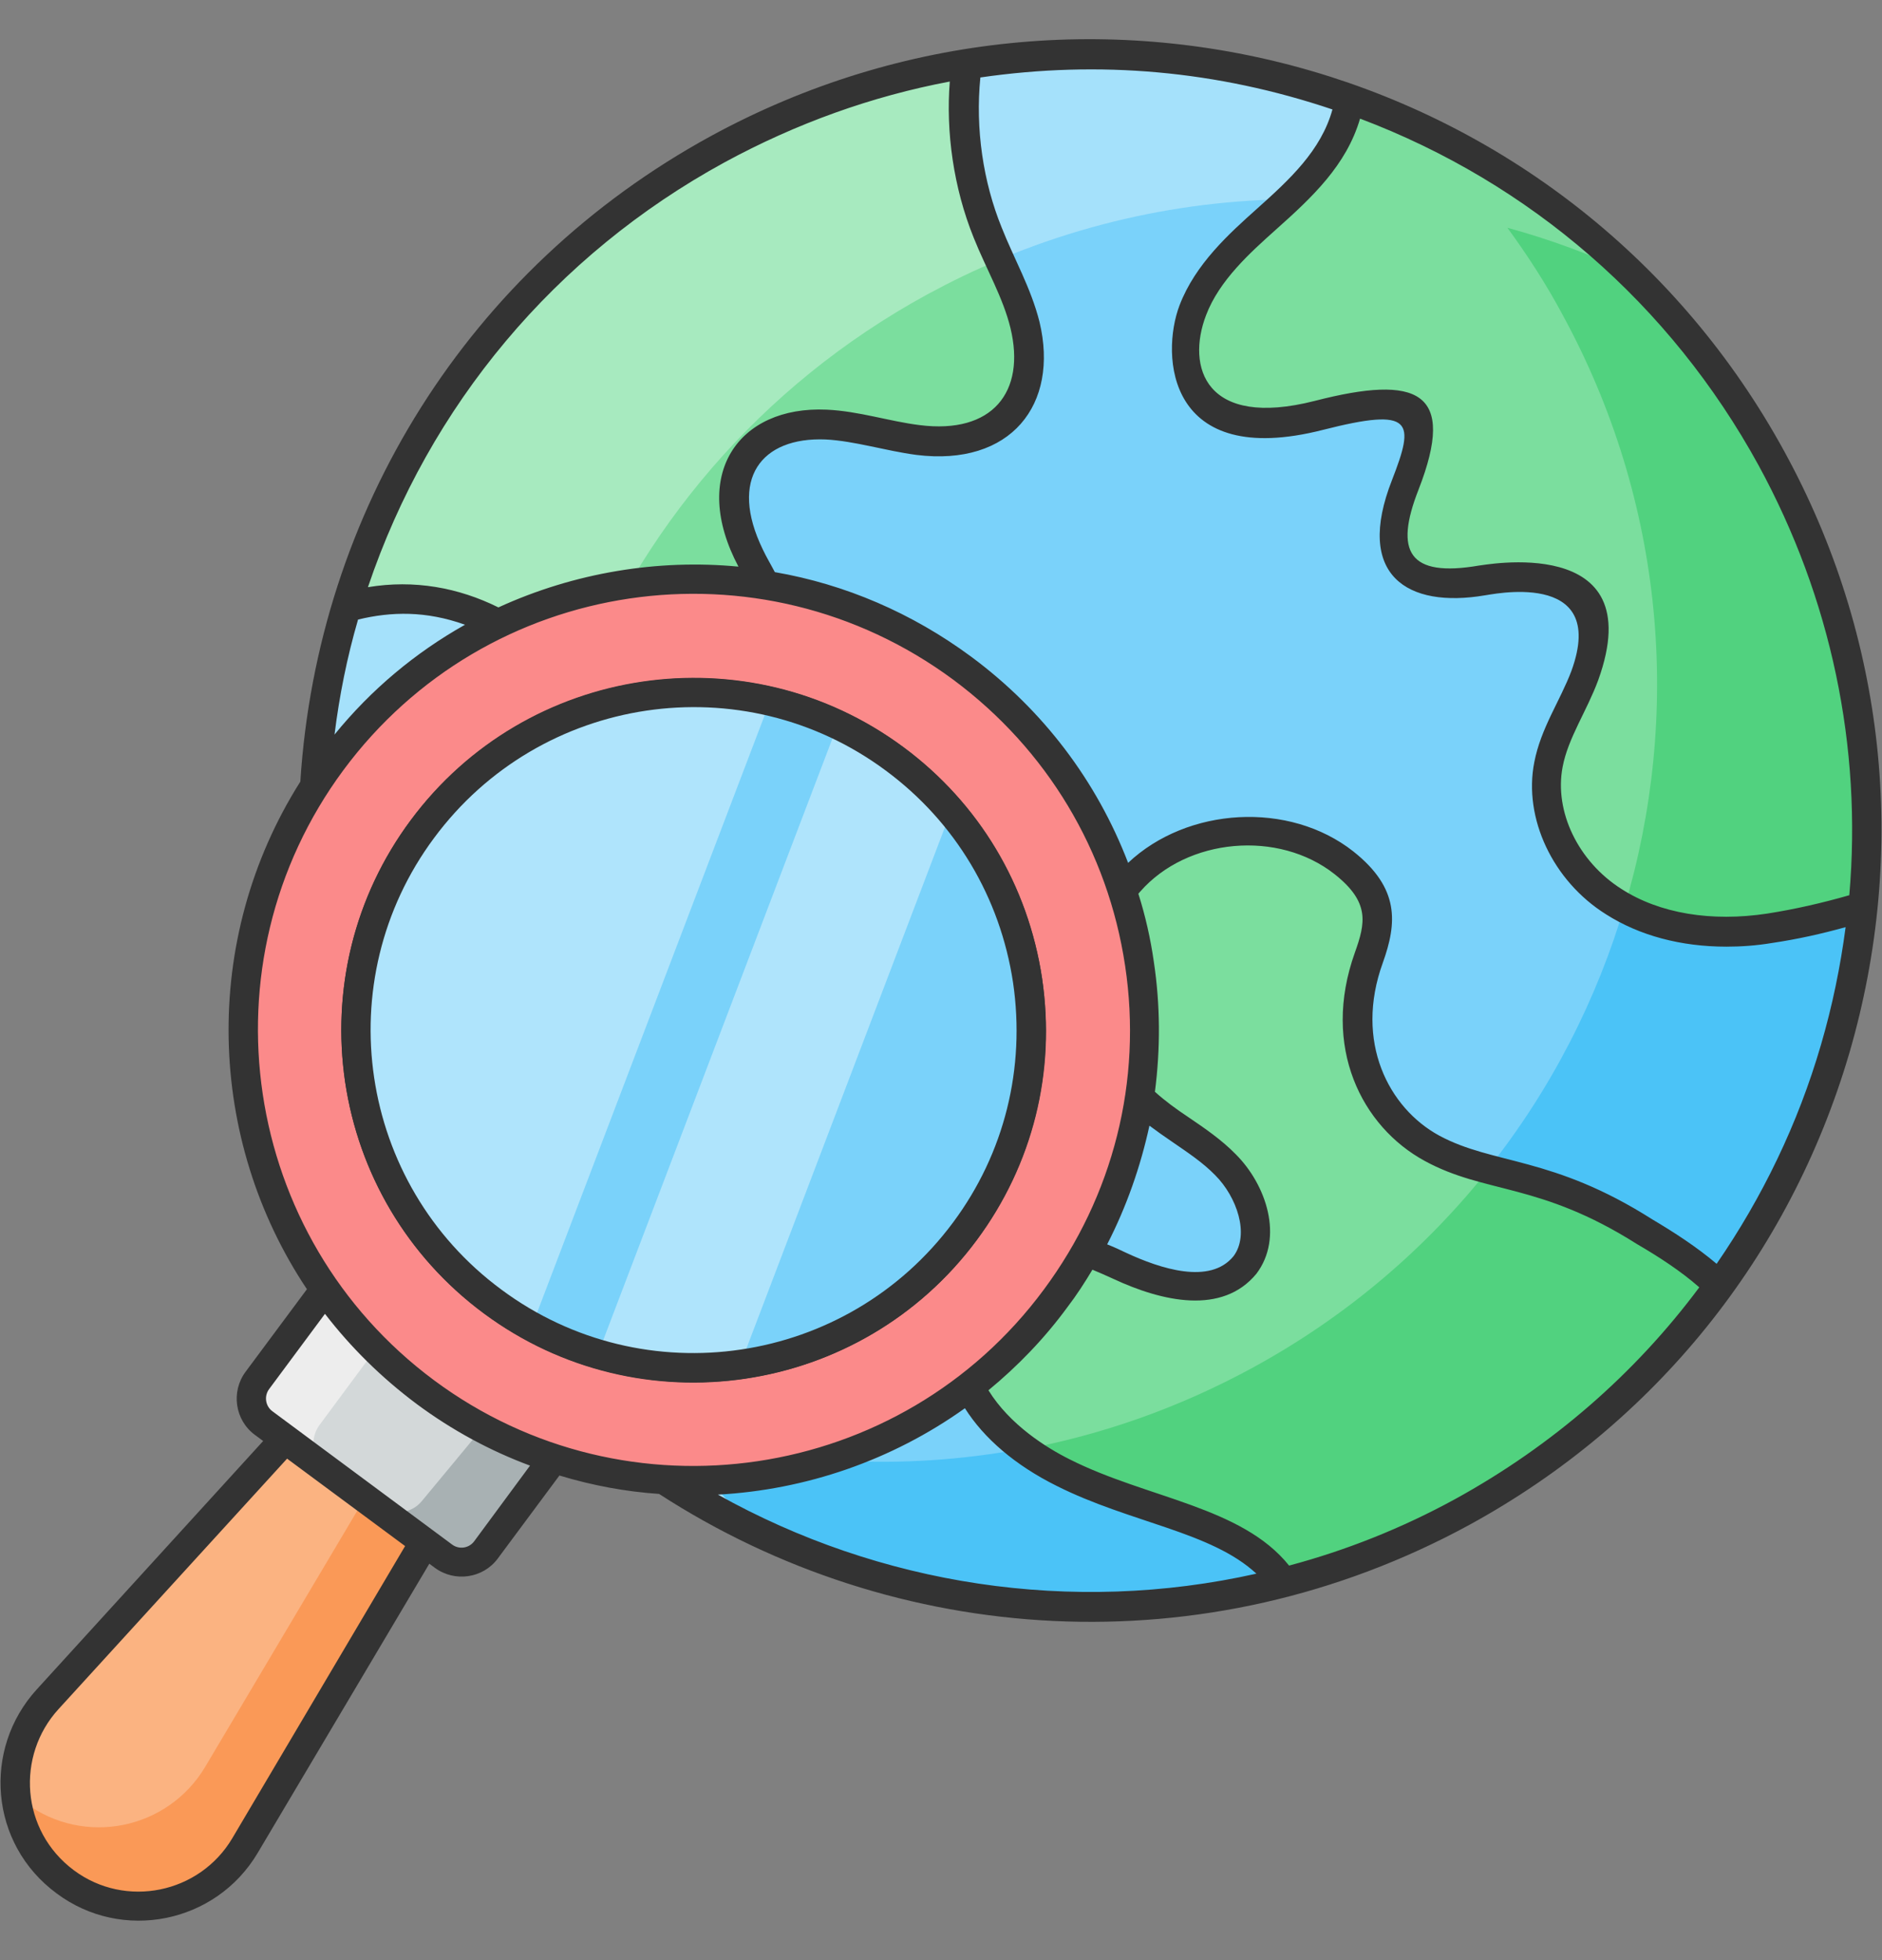 <svg width="24" height="25" viewBox="0 0 24 25" fill="none" xmlns="http://www.w3.org/2000/svg">
<rect x="0" y="0" width="24" height="25" fill="#808080" stroke="none"/>
<g clip-path="url(#clip0_320_3416)">
<path d="M18.47 19.381C23.323 16.856 25.209 10.875 22.684 6.022C20.159 1.17 14.179 -0.717 9.326 1.808C4.473 4.333 2.587 10.314 5.112 15.166C7.637 20.019 13.617 21.906 18.47 19.381Z" fill="#7AD2FA"/>
<path d="M18.652 19.283C23.447 16.663 25.214 10.64 22.589 5.844C21.544 3.937 19.959 2.502 18.127 1.64C18.816 2.315 19.425 3.102 19.913 3.993C22.533 8.788 20.77 14.812 15.975 17.432C13.088 19.007 9.764 18.997 6.999 17.694C10.031 20.648 14.742 21.416 18.652 19.283Z" fill="#4BC3F7"/>
<path d="M9.67 19.545C8.981 18.87 8.372 18.083 7.884 17.192C5.264 12.397 7.026 6.373 11.822 3.753C14.709 2.178 18.033 2.187 20.798 3.491C17.765 0.537 13.055 -0.231 9.15 1.906C4.355 4.526 2.587 10.55 5.212 15.345C6.258 17.253 7.842 18.683 9.67 19.545Z" fill="#A5E1FB"/>
<path d="M14.405 11.249C13.744 11.994 13.781 13.279 14.513 13.991C14.841 14.319 15.291 14.516 15.624 14.858C15.961 15.196 16.149 15.768 15.872 16.138C15.563 16.518 14.949 16.443 14.499 16.246C14.049 16.049 13.585 15.773 13.097 15.852C12.45 15.96 12.085 16.752 12.249 17.39C12.408 18.018 12.952 18.487 13.552 18.782C14.133 19.073 14.775 19.232 15.38 19.471C15.759 19.63 16.149 19.855 16.364 20.188C16.674 20.104 16.988 20.01 17.297 19.898C19.228 19.19 20.803 17.952 21.914 16.401C21.642 16.124 21.277 15.894 20.963 15.712C20.489 15.412 19.959 15.187 19.425 15.032C19.022 14.929 18.619 14.849 18.249 14.648C17.503 14.24 17.105 13.269 17.367 12.454C17.438 12.196 17.583 11.943 17.555 11.676C17.527 11.409 17.349 11.184 17.128 11.01C16.35 10.382 15.075 10.485 14.405 11.249Z" fill="#7BDE9E"/>
<path d="M16.369 20.188C16.678 20.103 16.992 20.01 17.302 19.897C19.233 19.189 20.808 17.952 21.919 16.4C21.647 16.124 21.281 15.894 20.972 15.716C20.498 15.416 19.969 15.191 19.434 15.036C19.28 14.999 19.13 14.961 18.98 14.919C18.183 15.922 17.175 16.789 15.98 17.441C15.037 17.956 14.053 18.299 13.055 18.486C13.209 18.603 13.383 18.702 13.556 18.791C14.137 19.081 14.78 19.241 15.384 19.48C15.769 19.635 16.153 19.86 16.369 20.188Z" fill="#51D27F"/>
<path d="M17.208 1.26C17.184 1.386 17.151 1.518 17.1 1.639C16.908 2.104 16.523 2.455 16.148 2.793C15.778 3.125 15.389 3.482 15.211 3.95C15.033 4.419 15.131 5.033 15.562 5.296C16.289 5.727 17.273 4.888 18.037 5.254C18.309 5.839 17.498 6.566 17.836 7.119C18.037 7.452 18.515 7.461 18.9 7.396C19.284 7.325 19.725 7.236 20.029 7.48C20.353 7.729 20.348 8.225 20.212 8.61C20.072 8.994 19.823 9.341 19.748 9.744C19.617 10.415 20.001 11.127 20.578 11.493C21.154 11.863 21.886 11.938 22.565 11.835C22.94 11.778 23.343 11.69 23.751 11.563C23.761 11.502 23.765 11.441 23.77 11.375C24.131 6.805 21.333 2.718 17.208 1.26Z" fill="#7BDE9E"/>
<path d="M22.57 11.835C22.945 11.774 23.348 11.69 23.756 11.563C23.765 11.502 23.77 11.437 23.775 11.376C24.018 8.315 22.837 5.465 20.794 3.482C20.794 3.482 20.794 3.482 20.789 3.482C20.282 3.243 19.758 3.051 19.223 2.905C19.476 3.252 19.711 3.613 19.917 3.997C21.239 6.412 21.445 9.13 20.714 11.577C21.267 11.877 21.942 11.933 22.57 11.835Z" fill="#51D27F"/>
<path d="M12.328 0.819C8.658 1.405 5.522 4.049 4.416 7.743C4.542 7.71 4.669 7.677 4.795 7.663C5.747 7.522 6.764 7.987 7.275 8.807C7.387 8.985 7.481 9.182 7.612 9.351C7.992 9.833 8.714 10.016 9.272 9.768C9.834 9.515 10.186 8.863 10.078 8.258C10.008 7.832 9.745 7.471 9.553 7.087C9.366 6.702 9.258 6.219 9.487 5.858C9.698 5.526 10.139 5.399 10.533 5.413C10.927 5.432 11.311 5.558 11.705 5.61C12.098 5.657 12.534 5.61 12.82 5.333C13.125 5.038 13.172 4.555 13.069 4.143C12.97 3.735 12.75 3.36 12.591 2.966C12.37 2.427 12.272 1.841 12.286 1.26C12.295 1.105 12.309 0.96 12.328 0.819Z" fill="#7BDE9E"/>
<path d="M7.331 8.896C8.142 6.777 9.68 4.926 11.827 3.754C12.131 3.59 12.436 3.44 12.75 3.313C12.698 3.196 12.642 3.083 12.595 2.962C12.375 2.422 12.281 1.837 12.295 1.255C12.3 1.11 12.309 0.96 12.333 0.819C8.663 1.41 5.527 4.054 4.42 7.747C4.547 7.715 4.674 7.682 4.8 7.668C5.752 7.527 6.769 7.996 7.28 8.812C7.294 8.835 7.313 8.863 7.331 8.896Z" fill="#A7EABF"/>
<path d="M5.47 19.583L3.122 23.54C2.643 24.341 1.579 24.557 0.829 23.999C0.408 23.689 0.192 23.211 0.192 22.733C0.192 22.354 0.328 21.974 0.604 21.669L3.708 18.275L5.47 19.583Z" fill="#FBB381"/>
<path d="M5.47 19.583L3.122 23.539C2.644 24.341 1.58 24.556 0.83 23.998C0.455 23.727 0.244 23.319 0.202 22.897C0.239 22.93 0.281 22.967 0.324 22.995C1.074 23.553 2.138 23.337 2.616 22.536L4.706 19.016L5.47 19.583Z" fill="#FA9957"/>
<path d="M4.378 16.133L3.281 17.609C3.155 17.783 3.192 18.022 3.361 18.148L5.653 19.85C5.827 19.977 6.066 19.939 6.192 19.77L7.284 18.294L4.378 16.133Z" fill="#D3D8D9"/>
<path d="M4.163 18.725L4.153 18.72C3.98 18.594 3.947 18.35 4.073 18.177L5.156 16.714L4.369 16.133L3.281 17.609C3.155 17.783 3.192 18.027 3.361 18.153L4.153 18.739C4.158 18.734 4.163 18.73 4.163 18.725Z" fill="#EDEDED"/>
<path d="M4.824 19.195L4.833 19.199C4.997 19.335 5.241 19.312 5.377 19.148L6.539 17.746L7.294 18.369L6.122 19.785C5.986 19.949 5.738 19.973 5.578 19.837L4.819 19.209C4.819 19.204 4.819 19.199 4.824 19.195Z" fill="#A8B1B3"/>
<path d="M12.267 8.521C9.717 6.627 6.117 7.162 4.228 9.716C2.339 12.266 2.873 15.866 5.423 17.76C7.973 19.649 11.573 19.115 13.462 16.565C15.356 14.01 14.817 10.415 12.267 8.521ZM12.305 15.707C10.889 17.615 8.189 18.013 6.281 16.602C4.373 15.187 3.97 12.486 5.386 10.579C6.801 8.671 9.506 8.272 11.409 9.683C13.317 11.094 13.72 13.794 12.305 15.707Z" fill="#FB8A8A"/>
<path d="M22.753 5.755C20.076 0.861 13.955 -0.934 9.061 1.738C5.967 3.43 4.05 6.529 3.83 9.969C2.555 11.985 2.639 14.535 3.914 16.443L3.131 17.497C2.944 17.75 2.995 18.111 3.248 18.299L3.356 18.379L0.469 21.547C-0.225 22.307 -0.136 23.516 0.722 24.149C1.556 24.772 2.752 24.533 3.286 23.633L5.475 19.944L5.545 19.996C5.798 20.183 6.159 20.132 6.347 19.879L7.134 18.819C7.552 18.946 7.978 19.025 8.405 19.054C11.419 21.008 15.361 21.29 18.741 19.447C21.103 18.154 22.823 16.021 23.583 13.433C24.337 10.846 24.047 8.118 22.753 5.755ZM9.239 2.071C10.153 1.574 11.119 1.227 12.112 1.04C12.061 1.682 12.159 2.394 12.417 3.032C12.576 3.43 12.792 3.796 12.886 4.185C13.083 5 12.656 5.54 11.728 5.422C11.344 5.375 10.955 5.244 10.542 5.225C9.412 5.174 8.798 6.06 9.417 7.227C8.391 7.129 7.327 7.302 6.356 7.747C5.845 7.494 5.283 7.391 4.692 7.489C5.475 5.169 7.078 3.252 9.239 2.071ZM4.566 7.902C4.992 7.799 5.433 7.79 5.93 7.968C5.297 8.324 4.734 8.793 4.266 9.369C4.327 8.877 4.425 8.385 4.566 7.902ZM2.962 23.446C2.545 24.149 1.603 24.346 0.942 23.854C0.262 23.347 0.206 22.391 0.745 21.8L3.661 18.604L5.166 19.719L2.962 23.446ZM6.047 19.658C5.981 19.747 5.855 19.766 5.766 19.7L3.473 17.999C3.384 17.933 3.366 17.807 3.431 17.718L4.144 16.757C4.472 17.183 4.861 17.568 5.311 17.905C5.766 18.243 6.253 18.505 6.759 18.693L6.047 19.658ZM5.536 17.605C3.075 15.777 2.555 12.29 4.378 9.824C6.206 7.354 9.684 6.838 12.159 8.671C13.35 9.557 14.128 10.85 14.348 12.318C14.569 13.785 14.198 15.252 13.312 16.447C11.489 18.913 7.997 19.433 5.536 17.605ZM14.658 14.357C14.752 14.427 14.85 14.497 14.948 14.563C15.145 14.699 15.337 14.825 15.497 14.989C15.773 15.266 15.937 15.744 15.731 16.021C15.431 16.391 14.794 16.18 14.362 15.979C14.283 15.941 14.203 15.904 14.119 15.871C14.367 15.388 14.545 14.877 14.658 14.357ZM9.155 19.063C10.275 19.002 11.372 18.627 12.305 17.961C12.548 18.346 12.947 18.688 13.472 18.95C14.414 19.424 15.441 19.532 16.022 20.071C13.664 20.6 11.217 20.216 9.155 19.063ZM18.558 19.119C17.873 19.494 17.161 19.775 16.439 19.968C15.834 19.213 14.625 19.11 13.641 18.613C13.341 18.463 12.877 18.172 12.605 17.732C12.975 17.427 13.317 17.075 13.612 16.672C13.73 16.518 13.833 16.358 13.931 16.194C14.02 16.232 14.109 16.269 14.198 16.311C14.822 16.602 15.586 16.775 16.022 16.246C16.373 15.782 16.148 15.111 15.759 14.722C15.576 14.535 15.361 14.389 15.155 14.249C15 14.146 14.859 14.043 14.728 13.925C14.798 13.382 14.798 12.824 14.714 12.266C14.672 11.971 14.606 11.68 14.517 11.399C14.527 11.389 14.531 11.38 14.541 11.371C15.141 10.686 16.303 10.583 17.02 11.15C17.47 11.507 17.414 11.769 17.278 12.149C16.847 13.354 17.367 14.371 18.169 14.807C18.942 15.229 19.631 15.079 20.873 15.866C21.155 16.03 21.436 16.213 21.67 16.419C20.85 17.521 19.795 18.439 18.558 19.119ZM23.222 13.325C22.927 14.338 22.472 15.275 21.891 16.119C21.637 15.904 21.347 15.716 21.07 15.552C19.795 14.741 19.045 14.858 18.352 14.483C17.709 14.132 17.269 13.288 17.634 12.28C17.817 11.769 17.85 11.329 17.259 10.86C16.439 10.213 15.141 10.293 14.386 11.005C13.987 9.964 13.303 9.055 12.384 8.375C11.63 7.818 10.777 7.452 9.881 7.297C9.83 7.199 9.773 7.105 9.727 7.007C9.291 6.107 9.708 5.572 10.528 5.605C10.898 5.624 11.292 5.75 11.686 5.802C12.891 5.952 13.509 5.16 13.256 4.105C13.148 3.674 12.928 3.294 12.773 2.9C12.539 2.324 12.436 1.644 12.502 0.988C14.02 0.768 15.516 0.899 16.992 1.396C16.847 1.921 16.444 2.291 16.031 2.661C15.68 2.975 15.244 3.365 15.042 3.894C14.798 4.536 14.883 5.989 16.87 5.483C18.028 5.188 18.042 5.375 17.752 6.121C17.273 7.34 17.948 7.761 18.937 7.593C18.961 7.597 20.522 7.232 20.039 8.558C19.898 8.933 19.65 9.285 19.566 9.721C19.425 10.433 19.8 11.235 20.48 11.661C20.906 11.933 21.436 12.074 22.017 12.074C22.205 12.074 22.401 12.06 22.598 12.027C22.917 11.98 23.231 11.91 23.536 11.825C23.47 12.327 23.367 12.829 23.222 13.325ZM22.537 11.652C21.825 11.76 21.164 11.652 20.677 11.338C20.123 10.986 19.819 10.349 19.927 9.782C19.997 9.411 20.236 9.069 20.381 8.675C21.066 6.777 18.881 7.218 18.862 7.213C17.962 7.368 17.78 7.035 18.089 6.247C18.581 4.986 18.08 4.775 16.767 5.113C15.37 5.469 15.127 4.682 15.38 4.021C15.548 3.575 15.947 3.219 16.266 2.933C16.734 2.516 17.17 2.108 17.344 1.513C19.514 2.333 21.3 3.88 22.425 5.933C23.353 7.635 23.747 9.529 23.583 11.418C23.241 11.516 22.894 11.596 22.537 11.652Z" fill="#333333"/>
<path d="M12.455 15.815C13.167 14.854 13.462 13.668 13.289 12.477C13.111 11.287 12.483 10.241 11.522 9.529C9.53 8.052 6.712 8.469 5.236 10.462C4.523 11.423 4.228 12.608 4.401 13.799C4.58 14.99 5.208 16.035 6.169 16.748C8.156 18.22 10.978 17.812 12.455 15.815ZM6.394 16.448C5.512 15.791 4.936 14.835 4.772 13.743C4.608 12.655 4.88 11.568 5.536 10.687C6.891 8.863 9.473 8.479 11.297 9.834C12.178 10.49 12.755 11.446 12.919 12.538C13.083 13.626 12.811 14.713 12.155 15.595C10.8 17.418 8.222 17.802 6.394 16.448Z" fill="#333333"/>
<path d="M12.113 15.943C13.662 14.137 13.453 11.418 11.647 9.869C9.842 8.32 7.122 8.528 5.573 10.334C4.025 12.14 4.233 14.859 6.039 16.408C7.844 17.957 10.564 17.748 12.113 15.943Z" fill="#7AD2FA"/>
<g opacity="0.4">
<path d="M12.127 10.348L9.441 17.403C8.841 17.488 8.217 17.445 7.626 17.267L10.683 9.242C10.936 9.359 11.18 9.505 11.414 9.678C11.677 9.88 11.915 10.105 12.127 10.348Z" fill="white"/>
<path d="M9.82 8.942L6.783 16.916C6.614 16.822 6.445 16.714 6.286 16.597C4.378 15.181 3.975 12.482 5.39 10.574C6.436 9.158 8.198 8.572 9.82 8.942Z" fill="white"/>
</g>
<path d="M6.169 16.752C4.177 15.276 3.759 12.454 5.236 10.466C6.712 8.479 9.525 8.052 11.522 9.533C12.483 10.246 13.111 11.296 13.289 12.482C13.467 13.668 13.172 14.854 12.455 15.819C10.978 17.807 8.161 18.229 6.169 16.752ZM6.394 16.448C8.217 17.802 10.8 17.418 12.155 15.59C12.811 14.708 13.078 13.621 12.919 12.533C12.755 11.446 12.183 10.485 11.297 9.829C9.473 8.474 6.891 8.858 5.536 10.687C4.181 12.51 4.566 15.098 6.394 16.448Z" fill="#333333"/>
</g>
<defs>
<clipPath id="clip0_320_3416">
<rect width="24" height="24" fill="white" transform="translate(0 0.5)"/>
</clipPath>
</defs>
</svg>
